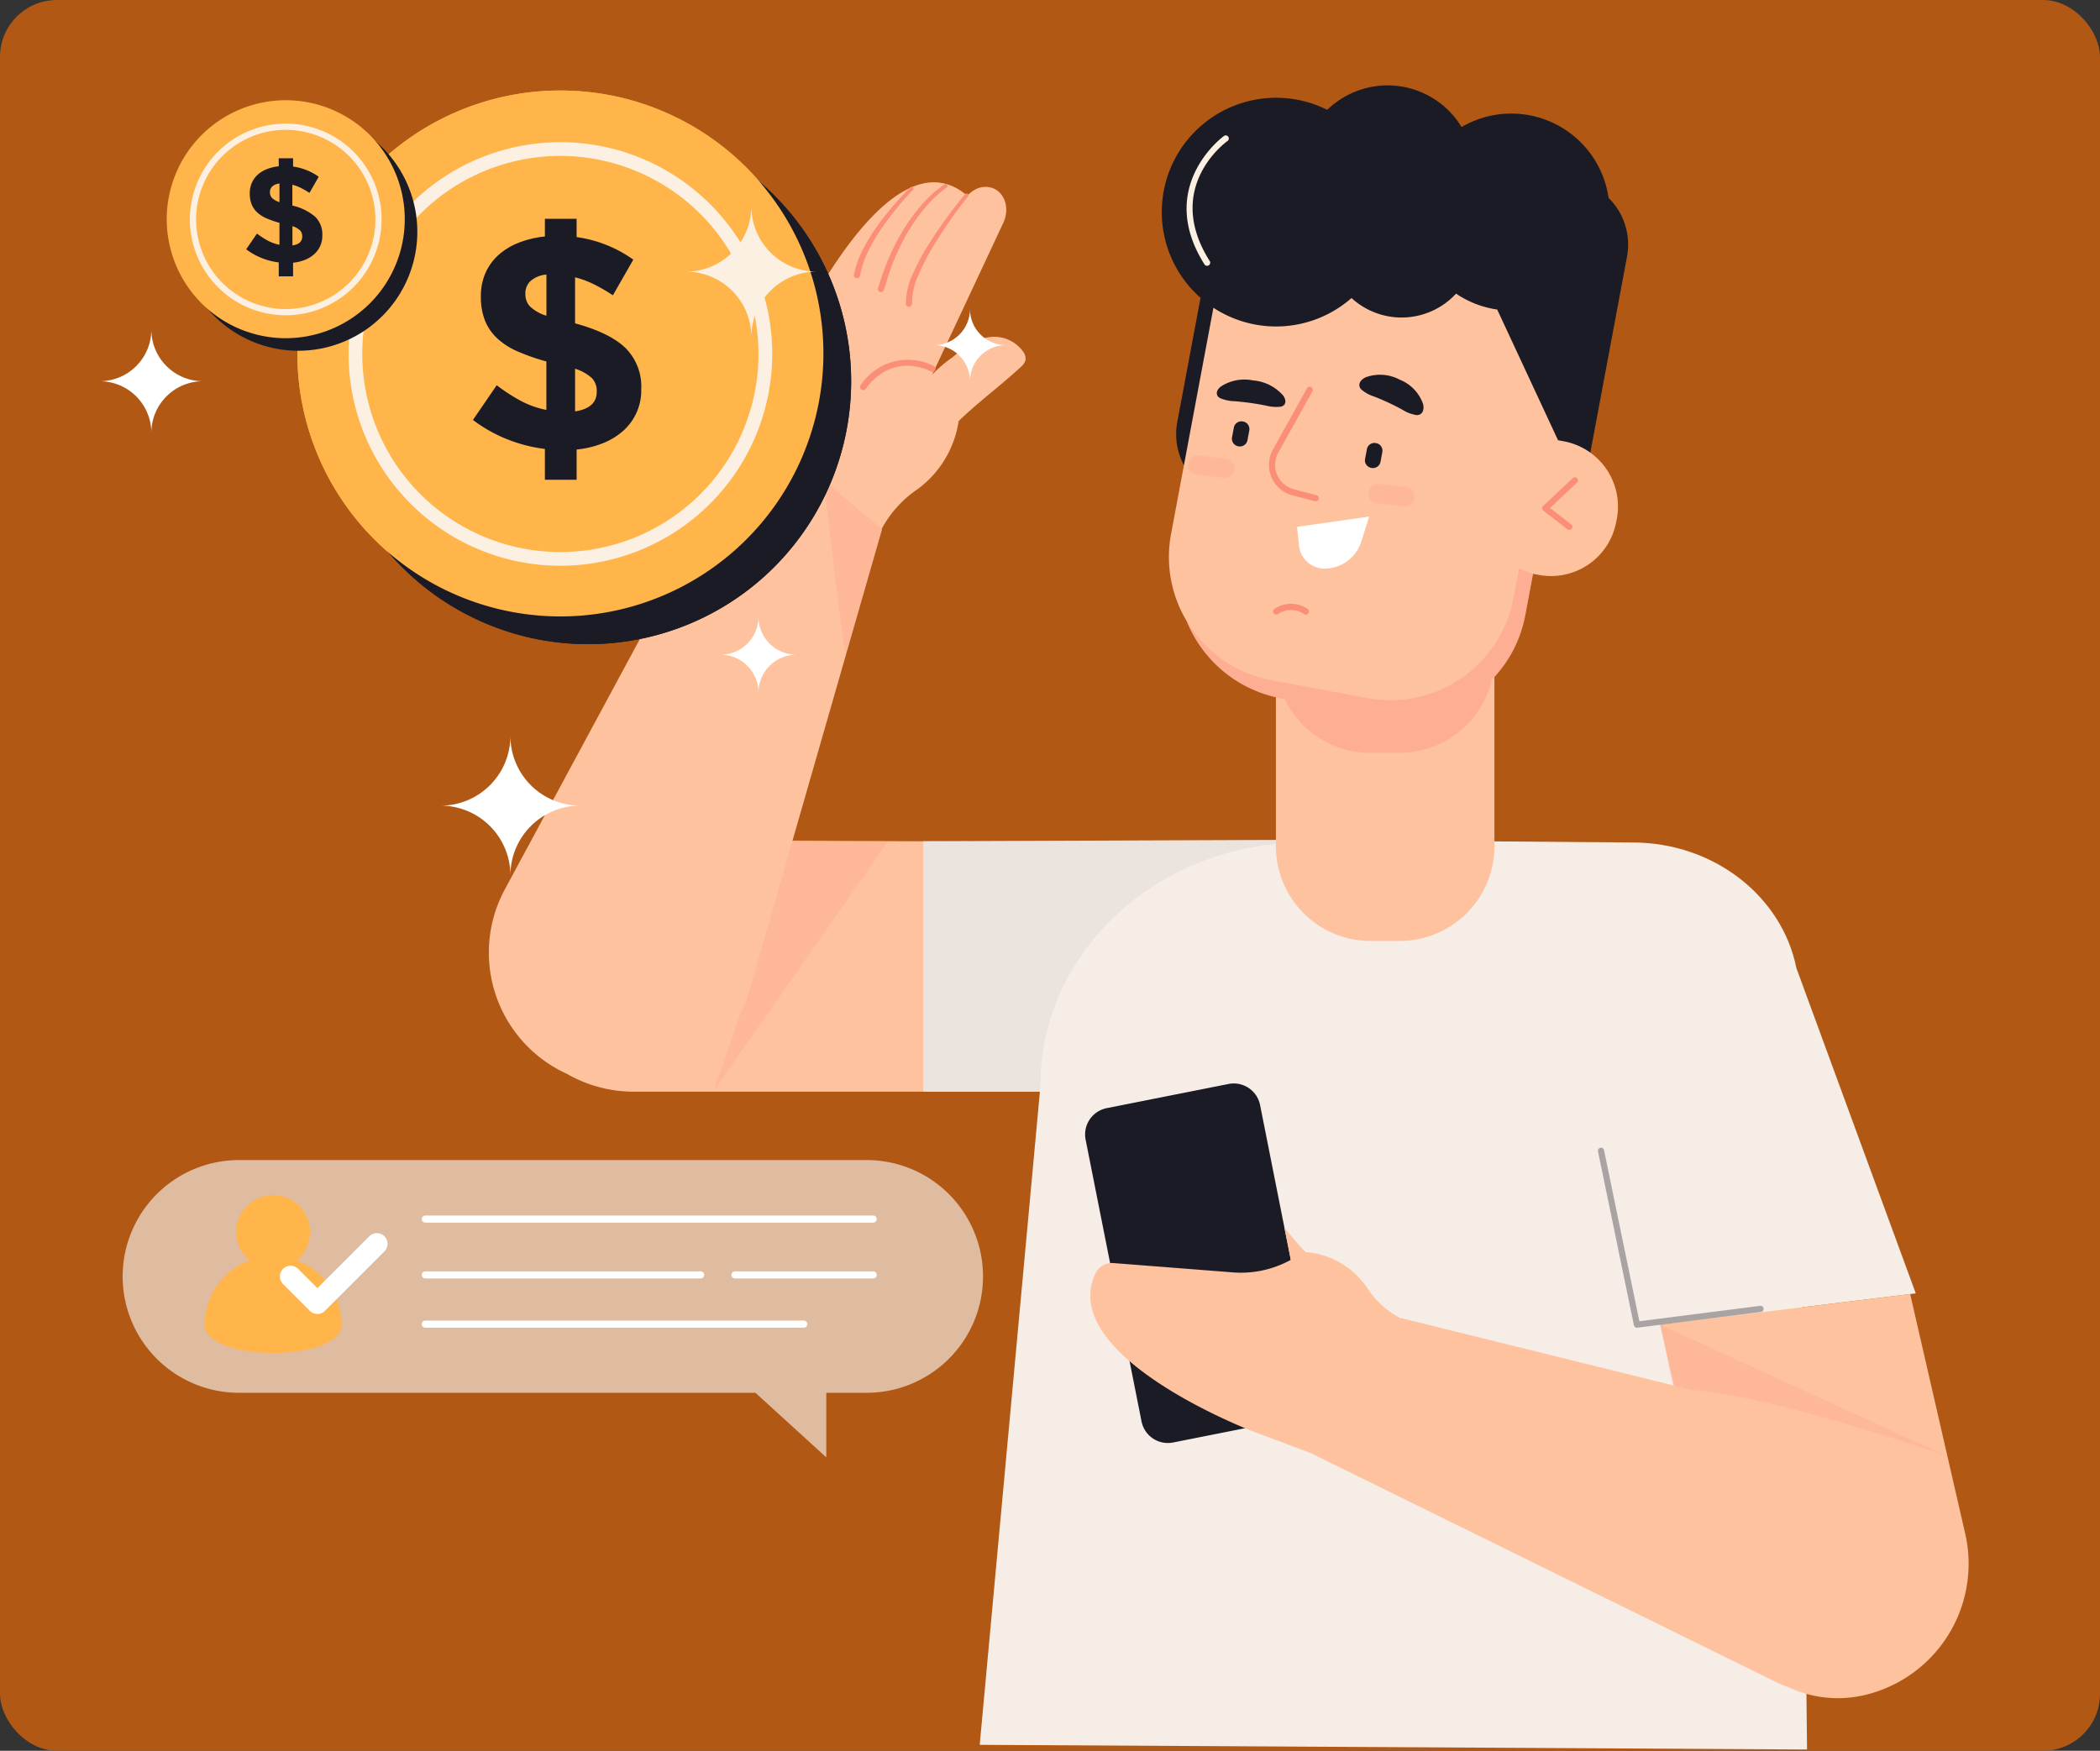<svg xmlns="http://www.w3.org/2000/svg" xmlns:xlink="http://www.w3.org/1999/xlink" width="295" height="246" viewBox="0 0 295 246">
  <rect x="0" y="0" width="295" height="246" fill="#333333" stroke="none"/>
  <defs>
    <clipPath id="clip-path">
      <rect id="Rectángulo_401818" data-name="Rectángulo 401818" width="207.876" height="233.819" fill="none"/>
    </clipPath>
    <clipPath id="clip-path-2">
      <rect id="Rectángulo_401804" data-name="Rectángulo 401804" width="1.212" height="0.037" fill="none"/>
    </clipPath>
    <clipPath id="clip-path-3">
      <rect id="Rectángulo_401805" data-name="Rectángulo 401805" width="0.56" height="0.017" fill="none"/>
    </clipPath>
    <clipPath id="clip-path-4">
      <rect id="Rectángulo_401806" data-name="Rectángulo 401806" width="24.587" height="35.359" fill="none"/>
    </clipPath>
    <clipPath id="clip-path-5">
      <path id="Trazado_876742" data-name="Trazado 876742" d="M35.687,163.028h0Z" transform="translate(-35.687 -163.028)" fill="none"/>
    </clipPath>
    <clipPath id="clip-path-6">
      <rect id="Rectángulo_401807" data-name="Rectángulo 401807" width="52.779" height="35.387" fill="none"/>
    </clipPath>
    <clipPath id="clip-path-7">
      <rect id="Rectángulo_401808" data-name="Rectángulo 401808" width="8.219" height="24.565" fill="none"/>
    </clipPath>
    <clipPath id="clip-path-8">
      <rect id="Rectángulo_401809" data-name="Rectángulo 401809" width="40.36" height="18.498" fill="none"/>
    </clipPath>
    <clipPath id="clip-path-9">
      <rect id="Rectángulo_401810" data-name="Rectángulo 401810" width="23.292" height="25.295" fill="none"/>
    </clipPath>
    <clipPath id="clip-path-10">
      <rect id="Rectángulo_401811" data-name="Rectángulo 401811" width="0.069" height="0.346" fill="none"/>
    </clipPath>
    <clipPath id="clip-path-11">
      <rect id="Rectángulo_401812" data-name="Rectángulo 401812" width="0.003" height="0.017" fill="none"/>
    </clipPath>
    <clipPath id="clip-path-12">
      <rect id="Rectángulo_401813" data-name="Rectángulo 401813" width="0.183" height="0.926" fill="none"/>
    </clipPath>
    <clipPath id="clip-path-13">
      <rect id="Rectángulo_401814" data-name="Rectángulo 401814" width="0.092" height="0.464" fill="none"/>
    </clipPath>
    <clipPath id="clip-path-14">
      <rect id="Rectángulo_401815" data-name="Rectángulo 401815" width="48.634" height="25.888" fill="none"/>
    </clipPath>
    <clipPath id="clip-path-15">
      <rect id="Rectángulo_401816" data-name="Rectángulo 401816" width="6.504" height="3.163" fill="none"/>
    </clipPath>
    <clipPath id="clip-path-16">
      <rect id="Rectángulo_401817" data-name="Rectángulo 401817" width="6.503" height="3.163" fill="none"/>
    </clipPath>
    <clipPath id="clip-path-17">
      <rect id="Rectángulo_401821" data-name="Rectángulo 401821" width="127.327" height="110.283" fill="none"/>
    </clipPath>
  </defs>
  <g id="_125" data-name="125" transform="translate(-1124.66 -1274)">
    <rect id="Rectángulo_401520" data-name="Rectángulo 401520" width="295" height="246" rx="8" transform="translate(1124.66 1274)" fill="#b15815"/>
    <g id="Grupo_1100774" data-name="Grupo 1100774" transform="translate(1193.328 1286)">
      <g id="Grupo_1100780" data-name="Grupo 1100780">
        <g id="Grupo_1100772" data-name="Grupo 1100772">
          <g id="Grupo_1100771" data-name="Grupo 1100771" clip-path="url(#clip-path)">
            <path id="Trazado_876737" data-name="Trazado 876737" d="M42.656,108.218l.029-.1L55.239,64.442l-.055-.041a15.7,15.7,0,0,1,5.023-5.565A14.537,14.537,0,0,0,66,49.245c2.764-2.675,5.879-4.958,8.7-7.57a2.013,2.013,0,0,0,.688-.963,1.682,1.682,0,0,0-.357-1.255,4.983,4.983,0,0,0-6.36-1.473,15.492,15.492,0,0,0-3.563,2.328,17.691,17.691,0,0,0-2.825,2.416L72.272,21.4c.886-1.894.306-4.055-1.29-4.8a2.965,2.965,0,0,0-2.523.051,4.014,4.014,0,0,0-1.389,1.106l.049-.248C55.421,7.673,40.99,41.152,40.99,41.152l-4.1,9.665L2.153,115.228a18.715,18.715,0,0,0,8.365,25.529c.137.067.275.126.412.189a18.874,18.874,0,0,0,9.462,2.531H88.76l14.733-35.014Zm19.479-65.17Z" transform="translate(0 -2.085)" fill="#fec29e"/>
            <g id="Grupo_1100728" data-name="Grupo 1100728" transform="translate(29.735 141.337)" opacity="0.17">
              <g id="Grupo_1100727" data-name="Grupo 1100727">
                <g id="Grupo_1100726" data-name="Grupo 1100726" clip-path="url(#clip-path-2)">
                  <path id="Trazado_876738" data-name="Trazado 876738" d="M35.5,163.022h0" transform="translate(-34.289 -162.985)" fill="#ff887c"/>
                </g>
              </g>
            </g>
            <g id="Grupo_1100731" data-name="Grupo 1100731" transform="translate(30.959 141.375)" opacity="0.17">
              <g id="Grupo_1100730" data-name="Grupo 1100730">
                <g id="Grupo_1100729" data-name="Grupo 1100729" clip-path="url(#clip-path-3)">
                  <path id="Trazado_876739" data-name="Trazado 876739" d="M35.7,163.028l.56.017-.56-.017" transform="translate(-35.701 -163.028)" fill="#ff887c"/>
                </g>
              </g>
            </g>
            <g id="Grupo_1100734" data-name="Grupo 1100734" transform="translate(31.519 106.033)" opacity="0.17">
              <g id="Grupo_1100733" data-name="Grupo 1100733">
                <g id="Grupo_1100732" data-name="Grupo 1100732" clip-path="url(#clip-path-4)">
                  <path id="Trazado_876740" data-name="Trazado 876740" d="M47.512,122.273l-1.989,6.92c-.517,1.921-1.114,3.983-1.75,6.088l-2.4,8.363a18.847,18.847,0,0,1-1.246,3.051c-2.069,6.191-3.776,10.938-3.776,10.938l24.587-35.206c-6.116,0-7.519-.147-13.422-.153" transform="translate(-36.346 -122.273)" fill="#ff887c"/>
                </g>
              </g>
            </g>
            <g id="Grupo_1100737" data-name="Grupo 1100737" transform="translate(30.947 141.375)" opacity="0.17">
              <g id="Grupo_1100736" data-name="Grupo 1100736">
                <g id="Grupo_1100735" data-name="Grupo 1100735" clip-path="url(#clip-path-5)">
                  <path id="Trazado_876741" data-name="Trazado 876741" d="M35.687,163.028h0" transform="translate(-35.687 -163.028)" fill="#ff887c"/>
                </g>
              </g>
            </g>
            <path id="Trazado_876743" data-name="Trazado 876743" d="M60.571,48.724a.434.434,0,0,1-.349-.691,7.944,7.944,0,0,1,10.287-2.687.433.433,0,0,1-.424.756c-.213-.119-5.264-2.845-9.166,2.446a.431.431,0,0,1-.349.176" transform="translate(-7.987 -5.904)" fill="#fb8e77"/>
            <path id="Trazado_876744" data-name="Trazado 876744" d="M76.29,17.912a66.263,66.263,0,0,0-4.965,7.144A32.276,32.276,0,0,0,69.352,28.9a9.434,9.434,0,0,0-.929,4.037v.027a.433.433,0,0,1-.865.047V33a10.163,10.163,0,0,1,1.077-4.406,32.989,32.989,0,0,1,2.1-3.895,66.774,66.774,0,0,1,5.16-7.115.258.258,0,0,1,.4.325Z" transform="translate(-8.973 -2.323)" fill="#fb8e77"/>
            <path id="Trazado_876745" data-name="Trazado 876745" d="M72.675,16.474a16.356,16.356,0,0,0-3.091,2.914A25.928,25.928,0,0,0,67.129,22.9a31.162,31.162,0,0,0-1.875,3.862c-.284.658-.5,1.345-.746,2.016l-.622,2.058-.008.025a.433.433,0,1,1-.83-.251l0-.008.676-2.093c.27-.682.5-1.38.8-2.048a31.781,31.781,0,0,1,2-3.921,26.645,26.645,0,0,1,2.589-3.561,16.82,16.82,0,0,1,3.282-2.97.269.269,0,0,1,.3.446Z" transform="translate(-8.372 -2.121)" fill="#fb8e77"/>
            <path id="Trazado_876746" data-name="Trazado 876746" d="M67.429,16.869a42.065,42.065,0,0,0-4.541,5.611,23.937,23.937,0,0,0-1.79,3.105A12.684,12.684,0,0,0,60,28.915l0,.01a.434.434,0,0,1-.857-.135l0-.011A13.487,13.487,0,0,1,60.4,25.243a24.738,24.738,0,0,1,1.922-3.152,42.752,42.752,0,0,1,4.752-5.583.253.253,0,0,1,.362.354Z" transform="translate(-7.855 -2.183)" fill="#fb8e77"/>
            <path id="Trazado_876747" data-name="Trazado 876747" d="M209.8,185.965,193.026,140.25c-2-10.032-11.539-17.637-23.019-17.637l-46.847-.372-52.78.2v35.186H86.76L78.306,249.4l116.22.657-.651-62.143Z" transform="translate(-9.348 -16.236)" fill="#f6ede6"/>
            <g id="Grupo_1100740" data-name="Grupo 1100740" transform="translate(61.032 106.005)" opacity="0.05">
              <g id="Grupo_1100739" data-name="Grupo 1100739">
                <g id="Grupo_1100738" data-name="Grupo 1100738" clip-path="url(#clip-path-6)">
                  <path id="Trazado_876748" data-name="Trazado 876748" d="M123.068,122.633l.091-.392-52.779.2v35.186H86.76l.085-.929c0-18.57,16.144-33.66,36.223-34.066" transform="translate(-70.38 -122.241)" fill="#1b1b25"/>
                </g>
              </g>
            </g>
            <g id="Grupo_1100743" data-name="Grupo 1100743" transform="translate(47.02 55.481)" opacity="0.18">
              <g id="Grupo_1100742" data-name="Grupo 1100742">
                <g id="Grupo_1100741" data-name="Grupo 1100741" clip-path="url(#clip-path-7)">
                  <path id="Trazado_876749" data-name="Trazado 876749" d="M54.222,63.979s2.961,25.161,3.136,24.555l5.083-17.68Z" transform="translate(-54.222 -63.979)" fill="#ff887c"/>
                </g>
              </g>
            </g>
            <path id="Trazado_876750" data-name="Trazado 876750" d="M129.03,204.342l-4.436-22.354-3.422-17.247a3.771,3.771,0,0,0-4.42-2.957l-17.132,3.4a3.771,3.771,0,0,0-2.957,4.42l3.444,17.36,2.732,13.768,1.681,8.474a3.771,3.771,0,0,0,4.421,2.956l10.118-2.008,7.013-1.391a3.772,3.772,0,0,0,2.957-4.421" transform="translate(-12.829 -21.479)" fill="#1b1b25"/>
            <path id="Trazado_876751" data-name="Trazado 876751" d="M220.333,228.049l-7.726-33.64-35.124,4.3,1.929,8.556-.179-.043-38.183-9.453-.033.047a12.792,12.792,0,0,1-4.774-4.389,11.432,11.432,0,0,0-8.58-4.916c-1.036-1.085-2-2.245-2.956-3.416l.895,4.508-.224.119a14.47,14.47,0,0,1-7.905,1.642l-16.789-1.31a2.553,2.553,0,0,0-2.511,1.428c-4.914,10.33,16.185,19.78,21,21.778h0l.169.069.2.081.184.075.153.062.144.057.056.022.071.028,8.258,3.1,65.372,32.178a18.968,18.968,0,0,0,1.84.765,16.31,16.31,0,0,0,10.48,1.082,18.96,18.96,0,0,0,14.236-22.724" transform="translate(-12.942 -24.584)" fill="#fec29e"/>
            <g id="Grupo_1100746" data-name="Grupo 1100746" transform="translate(164.54 174.122)" opacity="0.17">
              <g id="Grupo_1100745" data-name="Grupo 1100745">
                <g id="Grupo_1100744" data-name="Grupo 1100744" clip-path="url(#clip-path-8)">
                  <path id="Trazado_876752" data-name="Trazado 876752" d="M230.1,219.289l-40.359-18.5c1.348,5.87.563,3.28,1.75,8.513l2.746.679c11.623.785,35.863,9.306,35.863,9.306" transform="translate(-189.742 -200.792)" fill="#ff887c"/>
                </g>
              </g>
            </g>
            <g id="Grupo_1100749" data-name="Grupo 1100749" transform="translate(155.804 149.261)" opacity="0.35">
              <g id="Grupo_1100748" data-name="Grupo 1100748">
                <g id="Grupo_1100747" data-name="Grupo 1100747" clip-path="url(#clip-path-9)">
                  <path id="Trazado_876753" data-name="Trazado 876753" d="M185.143,197.418a.433.433,0,0,1-.424-.346l-5.043-24.426a.433.433,0,0,1,.848-.177l4.962,24.034,16.985-2.161a.434.434,0,0,1,.109.86L185.2,197.414a.4.4,0,0,1-.056,0" transform="translate(-179.667 -172.123)" fill="#1b1b25"/>
                </g>
              </g>
            </g>
            <g id="Grupo_1100752" data-name="Grupo 1100752" transform="translate(205.176 194.01)" opacity="0.17">
              <g id="Grupo_1100751" data-name="Grupo 1100751">
                <g id="Grupo_1100750" data-name="Grupo 1100750" clip-path="url(#clip-path-10)">
                  <path id="Trazado_876754" data-name="Trazado 876754" d="M236.6,223.726l.069.346c-.007-.036-.029-.146-.069-.346" transform="translate(-236.601 -223.726)" fill="#ff887c"/>
                </g>
              </g>
            </g>
            <g id="Grupo_1100755" data-name="Grupo 1100755" transform="translate(205.244 194.356)" opacity="0.17">
              <g id="Grupo_1100754" data-name="Grupo 1100754">
                <g id="Grupo_1100753" data-name="Grupo 1100753" clip-path="url(#clip-path-11)">
                  <path id="Trazado_876755" data-name="Trazado 876755" d="M236.68,224.124h0" transform="translate(-236.68 -224.124)" fill="#ff887c"/>
                </g>
              </g>
            </g>
            <g id="Grupo_1100758" data-name="Grupo 1100758" transform="translate(204.901 192.62)" opacity="0.17">
              <g id="Grupo_1100757" data-name="Grupo 1100757">
                <g id="Grupo_1100756" data-name="Grupo 1100756" clip-path="url(#clip-path-12)">
                  <path id="Trazado_876756" data-name="Trazado 876756" d="M236.284,222.122s.094.472.183.926c-.049-.246-.107-.539-.183-.926" transform="translate(-236.284 -222.122)" fill="#ff887c"/>
                </g>
              </g>
            </g>
            <g id="Grupo_1100761" data-name="Grupo 1100761" transform="translate(205.084 193.546)" opacity="0.17">
              <g id="Grupo_1100760" data-name="Grupo 1100760">
                <g id="Grupo_1100759" data-name="Grupo 1100759" clip-path="url(#clip-path-13)">
                  <path id="Trazado_876757" data-name="Trazado 876757" d="M236.495,223.191l.092.464c-.028-.138-.059-.3-.092-.464" transform="translate(-236.495 -223.191)" fill="#ff887c"/>
                </g>
              </g>
            </g>
            <path id="Trazado_876758" data-name="Trazado 876758" d="M171.78,15.81a13.815,13.815,0,0,0-20.652-9.96,12.167,12.167,0,0,0-18.872-2.416,16.06,16.06,0,0,0-17.8,26.415L111.189,47.3a9.225,9.225,0,0,0,7.371,10.765l38.7,7.244a9.226,9.226,0,0,0,10.766-7.371l6.339-33.866a9.215,9.215,0,0,0-2.582-8.258" transform="translate(-14.478 0)" fill="#1b1b25"/>
            <path id="Trazado_876759" data-name="Trazado 876759" d="M115.914,26.429a.436.436,0,0,1-.367-.2c-6.912-10.939,2.608-17.953,2.706-18.023a.433.433,0,1,1,.506.7c-.369.265-8.948,6.617-2.478,16.855a.433.433,0,0,1-.367.665" transform="translate(-15.013 -1.079)" fill="#fcf0e3"/>
            <path id="Trazado_876760" data-name="Trazado 876760" d="M165.676,54.492l-.846-.159-8.542-18.36a13.83,13.83,0,0,1-5.78-2.235,10.4,10.4,0,0,1-14.686.617,16.043,16.043,0,0,1-19.4,1.367l-5.95,31.786a17.505,17.505,0,0,0,2.2,12.251A17.783,17.783,0,0,0,125.2,90.445v20.991a13.3,13.3,0,0,0,13.257,13.257h4.182a13.3,13.3,0,0,0,13.257-13.257V87.6a17.709,17.709,0,0,0,4.338-8.689l1.086-5.8.846.158A9.318,9.318,0,0,0,173,65.844l.1-.51a9.318,9.318,0,0,0-7.423-10.841" transform="translate(-14.634 -4.481)" fill="#fec29e"/>
            <g id="Grupo_1100764" data-name="Grupo 1100764" transform="translate(98.049 67.891)" opacity="0.32">
              <g id="Grupo_1100763" data-name="Grupo 1100763">
                <g id="Grupo_1100762" data-name="Grupo 1100762" clip-path="url(#clip-path-14)">
                  <path id="Trazado_876761" data-name="Trazado 876761" d="M159.732,78.289l-.776,4.141a17.6,17.6,0,0,1-20.533,14.058l-13.5-2.529a17.538,17.538,0,0,1-11.853-8.282A17.793,17.793,0,0,0,126.3,96.536l.539.1a13.285,13.285,0,0,0,11.935,7.54h4.235a13.3,13.3,0,0,0,12.9-10.25,17.722,17.722,0,0,0,4.7-9.1l1.087-5.8Z" transform="translate(-113.066 -78.289)" fill="#ff887c"/>
                </g>
              </g>
            </g>
            <path id="Trazado_876762" data-name="Trazado 876762" d="M174.451,70.893a.432.432,0,0,1-.266-.091l-3.373-2.619a.433.433,0,0,1-.031-.658l4.16-3.927a.434.434,0,0,1,.595.631l-3.792,3.58,2.974,2.308a.434.434,0,0,1-.266.776" transform="translate(-22.665 -8.431)" fill="#fb8e77"/>
            <path id="Trazado_876763" data-name="Trazado 876763" d="M149.059,52.552a5.14,5.14,0,0,1-1.992-.758c-.667-.361-1.346-.707-1.947-.986s-1.3-.579-2.009-.859a5.076,5.076,0,0,1-1.857-1.037c-.415-.459-.333-1.182.636-1.666a5.878,5.878,0,0,1,4.8.329,5.7,5.7,0,0,1,3.287,3.44c.228,1.043-.292,1.562-.917,1.537" transform="translate(-18.73 -6.227)" fill="#1b1b25"/>
            <path id="Trazado_876764" data-name="Trazado 876764" d="M118.4,50.284a5.772,5.772,0,0,0,2.086.431c.755.065,1.512.147,2.169.239s1.409.221,2.154.366a5.737,5.737,0,0,0,2.119.158c.593-.134.905-.708.338-1.546a6.291,6.291,0,0,0-4.237-2.142,6.05,6.05,0,0,0-4.6.905c-.742.656-.576,1.3-.033,1.589" transform="translate(-15.664 -6.337)" fill="#1b1b25"/>
            <path id="Trazado_876765" data-name="Trazado 876765" d="M142.8,61.434l.059.011a1.077,1.077,0,0,0,1.252-.858l.257-1.374a1.075,1.075,0,0,0-.857-1.252l-.059-.011a1.076,1.076,0,0,0-1.252.858l-.257,1.374a1.075,1.075,0,0,0,.857,1.252" transform="translate(-18.851 -7.695)" fill="#1b1b25"/>
            <path id="Trazado_876766" data-name="Trazado 876766" d="M121.248,57.931l.059.011a1.077,1.077,0,0,0,1.252-.858l.257-1.374a1.076,1.076,0,0,0-.857-1.252l-.059-.011a1.076,1.076,0,0,0-1.252.858l-.258,1.374a1.076,1.076,0,0,0,.858,1.252" transform="translate(-15.988 -7.229)" fill="#1b1b25"/>
            <g id="Grupo_1100767" data-name="Grupo 1100767" transform="translate(123.542 55.985)" opacity="0.17">
              <g id="Grupo_1100766" data-name="Grupo 1100766">
                <g id="Grupo_1100765" data-name="Grupo 1100765" clip-path="url(#clip-path-15)">
                  <path id="Trazado_876767" data-name="Trazado 876767" d="M143.645,67.283l3.836.432a1.333,1.333,0,0,0,1.469-1.172l.009-.074A1.334,1.334,0,0,0,147.787,65l-3.837-.431a1.332,1.332,0,0,0-1.469,1.172l-.009.074a1.333,1.333,0,0,0,1.173,1.469" transform="translate(-142.464 -64.56)" fill="#ff887c"/>
                </g>
              </g>
            </g>
            <g id="Grupo_1100770" data-name="Grupo 1100770" transform="translate(98.234 51.999)" opacity="0.17">
              <g id="Grupo_1100769" data-name="Grupo 1100769">
                <g id="Grupo_1100768" data-name="Grupo 1100768" clip-path="url(#clip-path-16)">
                  <path id="Trazado_876768" data-name="Trazado 876768" d="M114.46,62.686l3.837.432a1.333,1.333,0,0,0,1.469-1.172l.009-.074A1.334,1.334,0,0,0,118.6,60.4l-3.837-.431a1.332,1.332,0,0,0-1.469,1.172l-.008.074a1.332,1.332,0,0,0,1.172,1.469" transform="translate(-113.28 -59.963)" fill="#ff887c"/>
                </g>
              </g>
            </g>
            <path id="Trazado_876769" data-name="Trazado 876769" d="M127.471,85.508a.434.434,0,0,1-.256-.784,4.1,4.1,0,0,1,4.676,0,.434.434,0,0,1-.5.71,3.253,3.253,0,0,0-3.666-.005.431.431,0,0,1-.256.083" transform="translate(-16.873 -11.155)" fill="#fb8e77"/>
            <path id="Trazado_876770" data-name="Trazado 876770" d="M130.919,71.306l10.141-1.449-1.11,3.523a5.419,5.419,0,0,1-5.168,3.789,3.6,3.6,0,0,1-3.579-3.216Z" transform="translate(-17.389 -9.278)" fill="#fff"/>
            <path id="Trazado_876771" data-name="Trazado 876771" d="M132.936,64.916a.434.434,0,0,1-.109-.014l-3.144-.819a4.423,4.423,0,0,1-2.753-6.428l4.789-8.62a.434.434,0,0,1,.759.421l-4.789,8.62a3.557,3.557,0,0,0,2.213,5.168l3.144.819a.434.434,0,0,1-.109.853" transform="translate(-16.785 -6.483)" fill="#fb8e77"/>
          </g>
        </g>
      </g>
    </g>
    <g id="Grupo_1100776" data-name="Grupo 1100776" transform="translate(1142.07 1437)">
      <g id="Grupo_1100779" data-name="Grupo 1100779">
        <path id="Trazado_876772" data-name="Trazado 876772" d="M104.151,0h-87.8a16.351,16.351,0,1,0,0,32.7H88.709l9.954,9.071V32.7h5.488a16.351,16.351,0,1,0,0-32.7" fill="#dfbba0"/>
        <path id="Trazado_876773" data-name="Trazado 876773" d="M24.268,14.1a5.183,5.183,0,1,0-6.618,0,9.607,9.607,0,0,0-6.3,9.016c0,5.308,19.226,5.308,19.226,0a9.607,9.607,0,0,0-6.3-9.016" fill="#ffb54a"/>
        <path id="Trazado_876774" data-name="Trazado 876774" d="M105.25,8.79H42.336a.5.5,0,0,1,0-1H105.25a.5.5,0,0,1,0,1" fill="#fff"/>
        <path id="Trazado_876775" data-name="Trazado 876775" d="M95.49,23.552H42.337a.5.5,0,0,1,0-1H95.49a.5.5,0,0,1,0,1" fill="#fff"/>
        <path id="Trazado_876776" data-name="Trazado 876776" d="M81.015,16.638H42.337a.5.5,0,0,1,0-1H81.015a.5.5,0,0,1,0,1" fill="#fff"/>
        <path id="Trazado_876777" data-name="Trazado 876777" d="M105.25,16.638H85.838a.5.5,0,0,1,0-1H105.25a.5.5,0,0,1,0,1" fill="#fff"/>
        <path id="Trazado_876778" data-name="Trazado 876778" d="M27.178,21.621a1.493,1.493,0,0,1-1.06-.439l-3.769-3.769a1.5,1.5,0,0,1,2.122-2.121L27.178,18l7.275-7.274a1.5,1.5,0,1,1,2.121,2.121l-8.335,8.335a1.5,1.5,0,0,1-1.061.439" fill="#fff"/>
      </g>
    </g>
    <g id="Grupo_1100778" data-name="Grupo 1100778" transform="translate(1138.66 1286.717)">
      <g id="Grupo_1100777" data-name="Grupo 1100777" clip-path="url(#clip-path-17)">
        <path id="Trazado_876779" data-name="Trazado 876779" d="M123.154,43.009A36.948,36.948,0,1,1,86.206,6.061a36.948,36.948,0,0,1,36.948,36.948" transform="translate(-17.589 -2.164)" fill="#1b1b25"/>
        <path id="Trazado_876780" data-name="Trazado 876780" d="M117.093,36.948A36.948,36.948,0,1,1,80.145,0a36.948,36.948,0,0,1,36.948,36.948" transform="translate(-15.424)" fill="#ffb54a"/>
        <path id="Trazado_876781" data-name="Trazado 876781" d="M84.137,70.812A29.758,29.758,0,1,1,113.9,41.054,29.791,29.791,0,0,1,84.137,70.812m0-57.587a27.829,27.829,0,1,0,27.829,27.829A27.861,27.861,0,0,0,84.137,13.225" transform="translate(-19.418 -4.034)" fill="#fcf0e3"/>
        <path id="Trazado_876782" data-name="Trazado 876782" d="M91.669,60.372a21.1,21.1,0,0,1-5.375-1.392A20.43,20.43,0,0,1,81.562,56.3L84.9,51.421a25.624,25.624,0,0,0,3.4,2.206,12.939,12.939,0,0,0,3.576,1.263V48.081a29.4,29.4,0,0,1-4.047-1.414,10.116,10.116,0,0,1-2.869-1.841,6.994,6.994,0,0,1-1.713-2.505A8.827,8.827,0,0,1,82.676,39v-.086a7.985,7.985,0,0,1,.642-3.255,7.444,7.444,0,0,1,1.82-2.527A9.3,9.3,0,0,1,87.986,31.4a13.924,13.924,0,0,1,3.683-.878V28.037h4.454v2.57a17.893,17.893,0,0,1,7.966,3.169l-2.869,5.011a24.429,24.429,0,0,0-2.613-1.521,13.2,13.2,0,0,0-2.7-1.006v6.467Q100.791,44.055,103,46.2a7.63,7.63,0,0,1,2.205,5.739v.086A7.577,7.577,0,0,1,102.7,57.8a9.6,9.6,0,0,1-2.848,1.756,13.433,13.433,0,0,1-3.726.9V64.7H91.669Zm.214-24.5a3.874,3.874,0,0,0-2.249.921,2.359,2.359,0,0,0-.706,1.735v.086a2.527,2.527,0,0,0,.6,1.692,5.737,5.737,0,0,0,2.356,1.349ZM95.909,55.1q3.04-.471,3.041-2.741v-.086a2.6,2.6,0,0,0-.643-1.82,6.185,6.185,0,0,0-2.4-1.349Z" transform="translate(-29.124 -10.011)" fill="#1b1b25"/>
        <path id="Trazado_876783" data-name="Trazado 876783" d="M123.154,43.009A36.948,36.948,0,1,1,86.206,6.061a36.948,36.948,0,0,1,36.948,36.948" transform="translate(-17.589 -2.164)" fill="#1b1b25"/>
        <path id="Trazado_876784" data-name="Trazado 876784" d="M117.093,36.948A36.948,36.948,0,1,1,80.145,0a36.948,36.948,0,0,1,36.948,36.948" transform="translate(-15.424)" fill="#ffb54a"/>
        <path id="Trazado_876785" data-name="Trazado 876785" d="M84.137,70.812A29.758,29.758,0,1,1,113.9,41.054,29.791,29.791,0,0,1,84.137,70.812m0-57.587a27.829,27.829,0,1,0,27.829,27.829A27.861,27.861,0,0,0,84.137,13.225" transform="translate(-19.418 -4.034)" fill="#fcf0e3"/>
        <path id="Trazado_876786" data-name="Trazado 876786" d="M91.669,60.372a21.1,21.1,0,0,1-5.375-1.392A20.43,20.43,0,0,1,81.562,56.3L84.9,51.421a25.624,25.624,0,0,0,3.4,2.206,12.939,12.939,0,0,0,3.576,1.263V48.081a29.4,29.4,0,0,1-4.047-1.414,10.116,10.116,0,0,1-2.869-1.841,6.994,6.994,0,0,1-1.713-2.505A8.827,8.827,0,0,1,82.676,39v-.086a7.985,7.985,0,0,1,.642-3.255,7.444,7.444,0,0,1,1.82-2.527A9.3,9.3,0,0,1,87.986,31.4a13.924,13.924,0,0,1,3.683-.878V28.037h4.454v2.57a17.893,17.893,0,0,1,7.966,3.169l-2.869,5.011a24.429,24.429,0,0,0-2.613-1.521,13.2,13.2,0,0,0-2.7-1.006v6.467Q100.791,44.055,103,46.2a7.63,7.63,0,0,1,2.205,5.739v.086A7.577,7.577,0,0,1,102.7,57.8a9.6,9.6,0,0,1-2.848,1.756,13.433,13.433,0,0,1-3.726.9V64.7H91.669Zm.214-24.5a3.874,3.874,0,0,0-2.249.921,2.359,2.359,0,0,0-.706,1.735v.086a2.527,2.527,0,0,0,.6,1.692,5.737,5.737,0,0,0,2.356,1.349ZM95.909,55.1q3.04-.471,3.041-2.741v-.086a2.6,2.6,0,0,0-.643-1.82,6.185,6.185,0,0,0-2.4-1.349Z" transform="translate(-29.124 -10.011)" fill="#1b1b25"/>
        <path id="Trazado_876787" data-name="Trazado 876787" d="M50.836,21.585A16.718,16.718,0,1,1,34.118,4.867,16.718,16.718,0,0,1,50.836,21.585" transform="translate(-6.213 -1.738)" fill="#1b1b25"/>
        <path id="Trazado_876788" data-name="Trazado 876788" d="M48.093,18.843A16.718,16.718,0,1,1,31.375,2.125,16.718,16.718,0,0,1,48.093,18.843" transform="translate(-5.234 -0.759)" fill="#ffb54a"/>
        <path id="Trazado_876789" data-name="Trazado 876789" d="M33.183,34.166A13.465,13.465,0,1,1,46.647,20.7,13.48,13.48,0,0,1,33.183,34.166m0-26.057A12.592,12.592,0,1,0,45.775,20.7,12.607,12.607,0,0,0,33.183,8.109" transform="translate(-7.041 -2.584)" fill="#fcf0e3"/>
        <path id="Trazado_876790" data-name="Trazado 876790" d="M36.591,29.443a9.583,9.583,0,0,1-2.432-.63A9.25,9.25,0,0,1,32.018,27.6l1.512-2.209a11.649,11.649,0,0,0,1.54,1,5.872,5.872,0,0,0,1.618.572V23.881a13.34,13.34,0,0,1-1.832-.64,4.568,4.568,0,0,1-1.3-.833,3.18,3.18,0,0,1-.775-1.133,4,4,0,0,1-.261-1.5v-.039a3.606,3.606,0,0,1,.291-1.472,3.361,3.361,0,0,1,.823-1.143,4.207,4.207,0,0,1,1.289-.785,6.3,6.3,0,0,1,1.666-.4V14.812h2.016v1.162a8.1,8.1,0,0,1,3.6,1.434l-1.3,2.267a11.227,11.227,0,0,0-1.182-.688,5.983,5.983,0,0,0-1.221-.455v2.926a7.38,7.38,0,0,1,3.208,1.569,3.457,3.457,0,0,1,1,2.6v.039a3.426,3.426,0,0,1-1.134,2.616,4.349,4.349,0,0,1-1.288.795,6.084,6.084,0,0,1-1.686.407V31.4H36.591Zm.1-11.085a1.742,1.742,0,0,0-1.017.417,1.065,1.065,0,0,0-.32.784V19.6a1.144,1.144,0,0,0,.271.766,2.6,2.6,0,0,0,1.066.611Zm1.821,8.7q1.376-.213,1.376-1.24V25.78a1.178,1.178,0,0,0-.291-.824,2.806,2.806,0,0,0-1.085-.61Z" transform="translate(-11.433 -5.289)" fill="#1b1b25"/>
        <path id="Trazado_876791" data-name="Trazado 876791" d="M7.26,66.758h0A7.26,7.26,0,0,0,0,59.5a7.26,7.26,0,0,0,7.26-7.26,7.26,7.26,0,0,0,7.26,7.26,7.26,7.26,0,0,0-7.26,7.26" transform="translate(0 -18.653)" fill="#fff"/>
        <path id="Trazado_876792" data-name="Trazado 876792" d="M140.99,125.673h0a5.332,5.332,0,0,0-5.332-5.332,5.332,5.332,0,0,0,5.332-5.332,5.332,5.332,0,0,0,5.332,5.332,5.332,5.332,0,0,0-5.332,5.332" transform="translate(-48.441 -41.067)" fill="#fff"/>
        <path id="Trazado_876793" data-name="Trazado 876793" d="M84.3,160.644h0a9.8,9.8,0,0,0-9.8-9.8,9.8,9.8,0,0,0,9.8-9.8,9.8,9.8,0,0,0,9.8,9.8,9.8,9.8,0,0,0-9.8,9.8" transform="translate(-26.601 -50.361)" fill="#fff"/>
        <path id="Trazado_876794" data-name="Trazado 876794" d="M137.289,43.671h0a9.187,9.187,0,0,0-9.187-9.187,9.188,9.188,0,0,0,9.187-9.188,9.188,9.188,0,0,0,9.187,9.188,9.187,9.187,0,0,0-9.187,9.187" transform="translate(-45.743 -9.033)" fill="#fcf0e3"/>
        <path id="Trazado_876795" data-name="Trazado 876795" d="M187.348,57.9h0a5.068,5.068,0,0,0-5.069-5.068,5.068,5.068,0,0,0,5.069-5.067,5.067,5.067,0,0,0,5.068,5.067,5.067,5.067,0,0,0-5.068,5.068" transform="translate(-65.088 -17.056)" fill="#fff"/>
      </g>
    </g>
  </g>
</svg>
